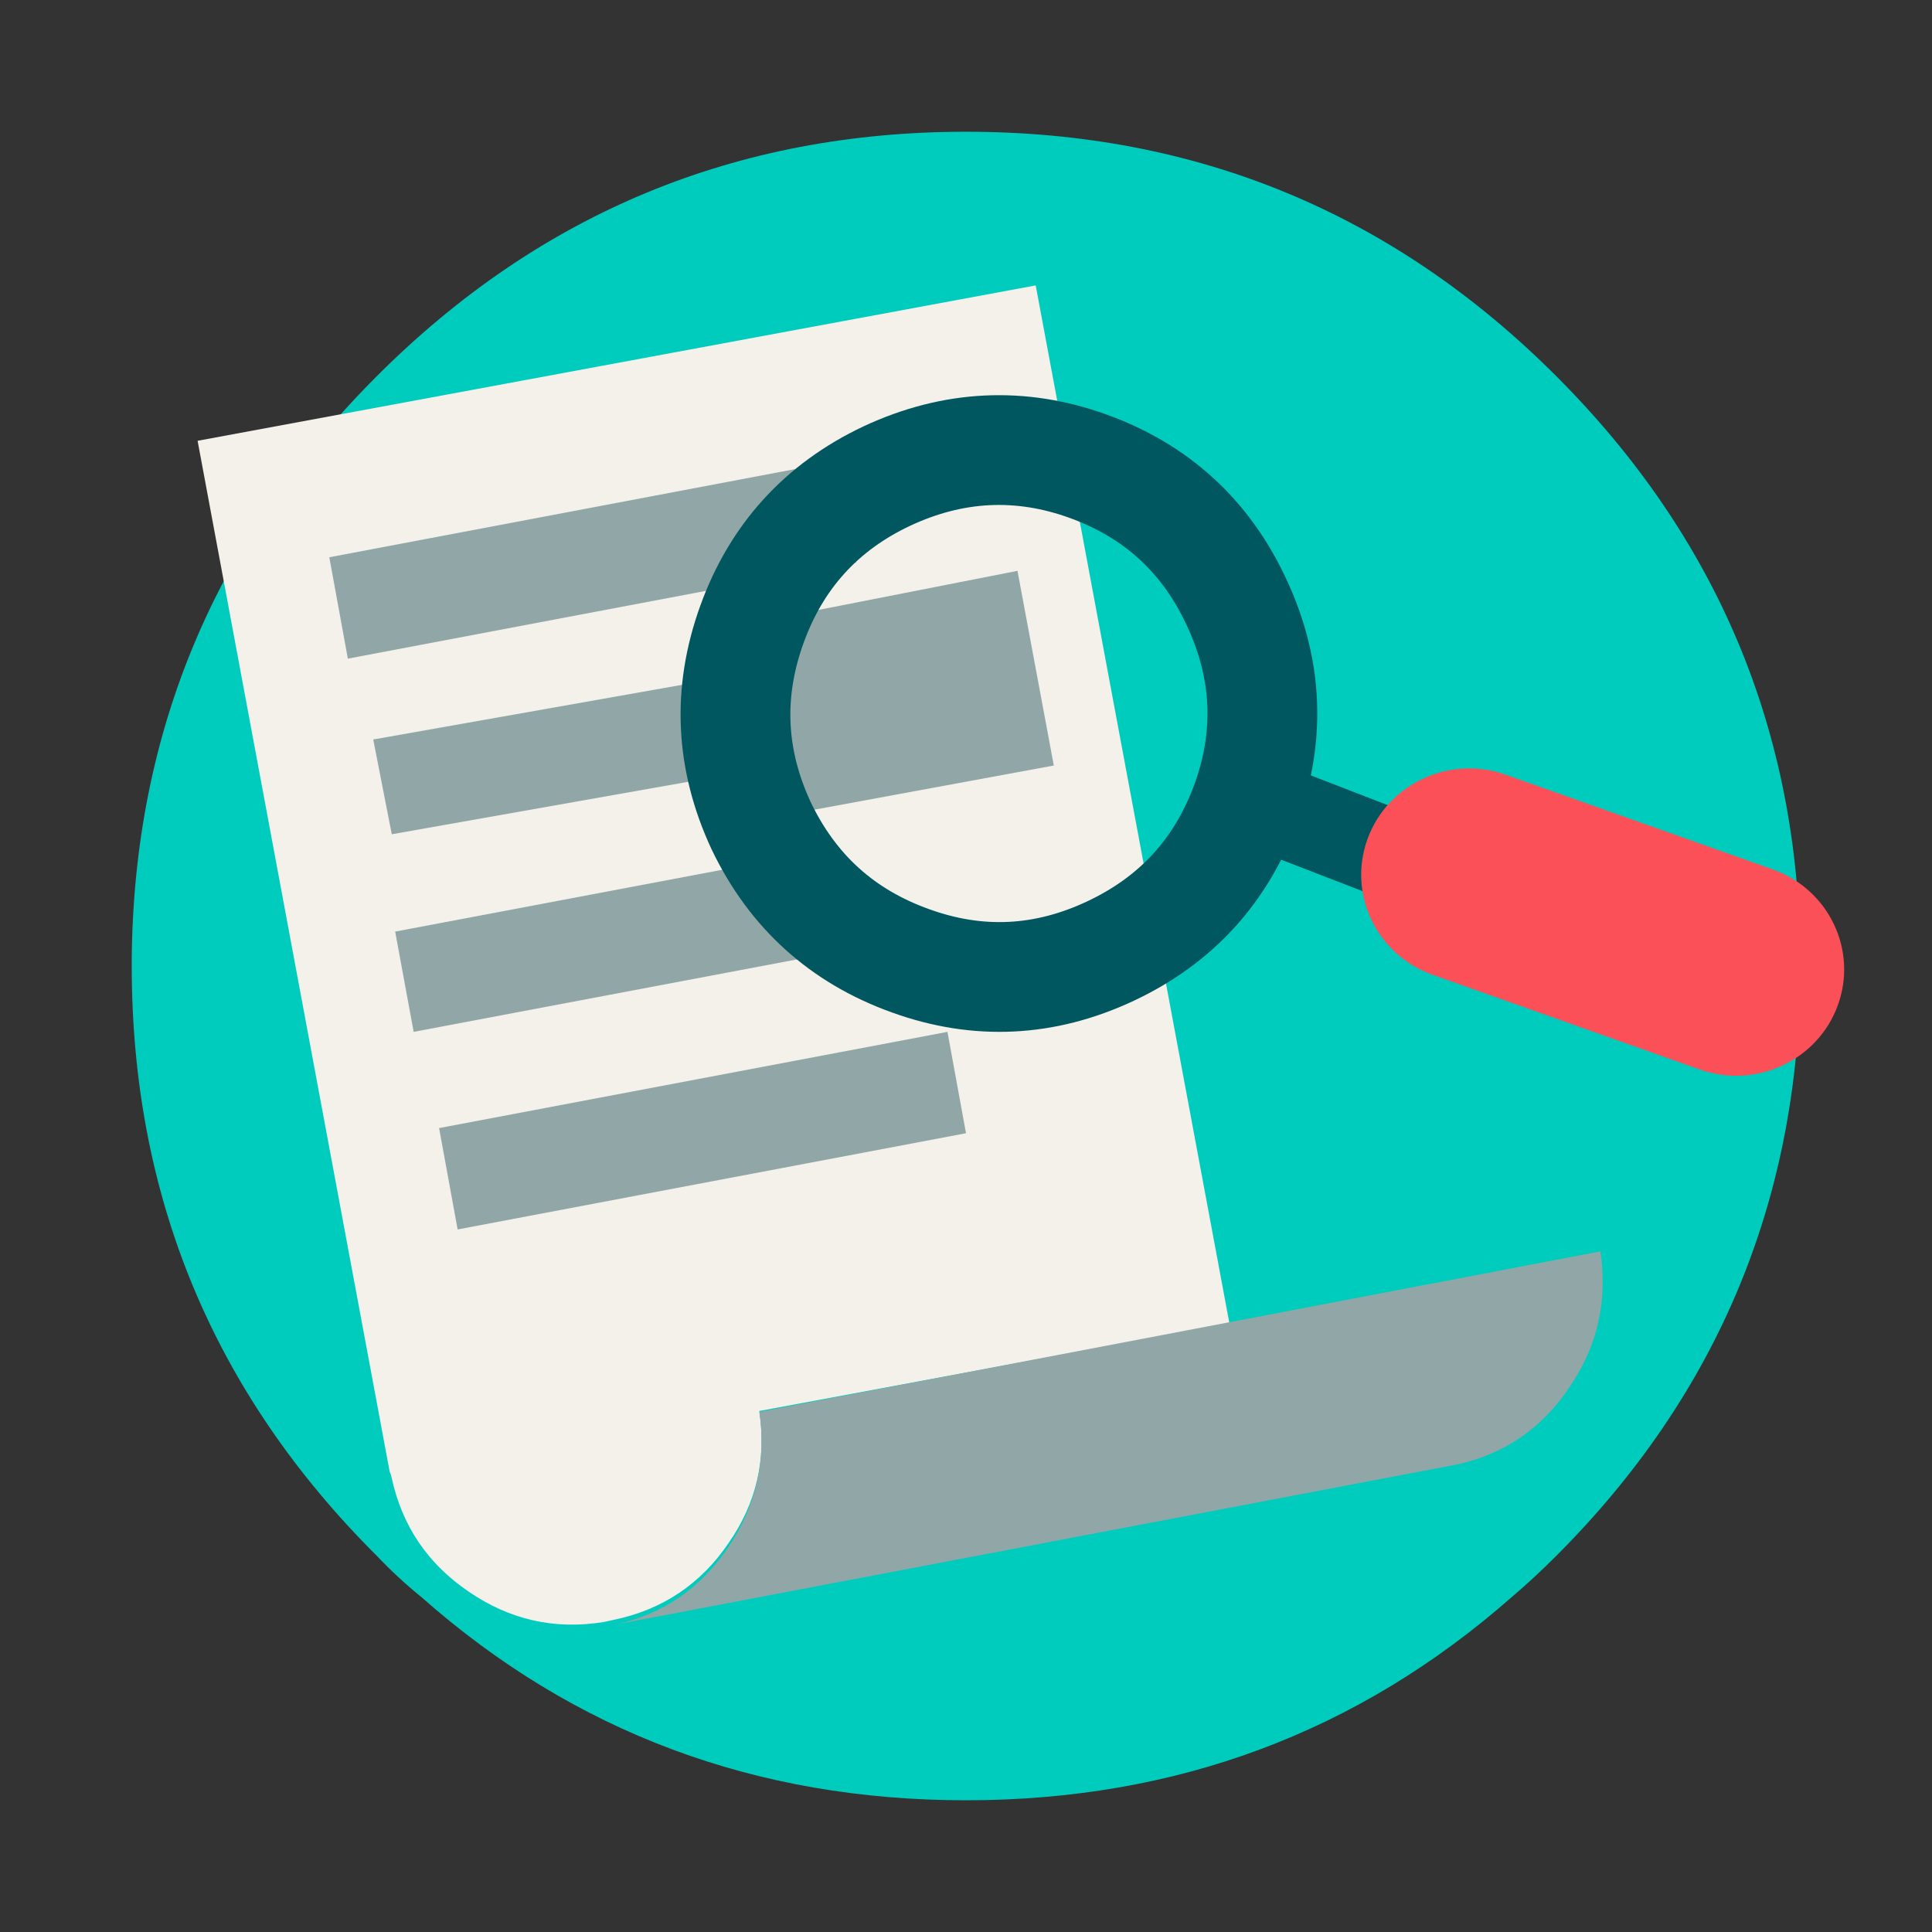 <svg width="91" height="91" viewBox="0 0 91 91" fill="none" xmlns="http://www.w3.org/2000/svg">
<rect x="0" y="0" width="91" height="91" fill="#333333" stroke="none"/>
<path fill-rule="evenodd" clip-rule="evenodd" d="M84.796 45.136C84.727 34.448 80.892 25.306 73.293 17.707C65.624 10.038 56.361 6.205 45.5 6.205C34.674 6.205 25.428 10.038 17.759 17.707C10.16 25.306 6.309 34.448 6.205 45.136V45.5C6.205 56.36 10.056 65.626 17.759 73.293C18.418 73.987 19.112 74.629 19.841 75.219C27.058 81.603 35.611 84.796 45.5 84.796C55.389 84.796 63.959 81.603 71.211 75.219C71.906 74.629 72.6 73.987 73.293 73.293C80.962 65.626 84.796 56.36 84.796 45.5V45.136Z" fill="#00CCBE"/>
<path fill-rule="evenodd" clip-rule="evenodd" d="M18.459 69.661C18.959 71.891 20.142 73.648 22.062 74.96C24.009 76.298 26.113 76.77 28.427 76.402L28.664 76.35L28.9 76.298C31.188 75.826 33.003 74.619 34.318 72.678C35.633 70.789 36.106 68.716 35.765 66.46L57.909 62.342L48.783 13.443L9.307 20.762L18.354 69.32C18.407 69.425 18.433 69.53 18.459 69.661" fill="#F4F0EA"/>
<path fill-rule="evenodd" clip-rule="evenodd" d="M73.947 65.302C75.252 63.379 75.722 61.268 75.382 58.943L57.74 62.31L35.766 66.504C36.105 68.802 35.609 70.912 34.331 72.836C33 74.813 31.225 76.042 28.955 76.523L68.571 68.989C70.841 68.508 72.642 67.279 73.947 65.302" fill="#91A7A7"/>
<path d="M28.013 76.523L28.015 76.531L27.922 76.551L27.92 76.543L28.013 76.523Z" fill="#D29480"/>
<path fill-rule="evenodd" clip-rule="evenodd" d="M45.5 53.377L44.627 48.602L20.682 53.134L21.555 57.909L45.5 53.377Z" fill="#91A7A7"/>
<path fill-rule="evenodd" clip-rule="evenodd" d="M40.329 26.491L39.456 21.716L15.511 26.248L16.384 31.023L40.329 26.491Z" fill="#91A7A7"/>
<path fill-rule="evenodd" clip-rule="evenodd" d="M38.261 45.053L37.39 40.33L18.613 43.879L19.484 48.602L38.261 45.053Z" fill="#91A7A7"/>
<path fill-rule="evenodd" clip-rule="evenodd" d="M34.125 36.521L33.251 32.057L17.58 34.831L18.453 39.295L34.125 36.521Z" fill="#91A7A7"/>
<path fill-rule="evenodd" clip-rule="evenodd" d="M49.636 36.057L47.925 26.887L35.159 29.395L37.687 38.261L49.636 36.057Z" fill="#91A7A7"/>
<path fill-rule="evenodd" clip-rule="evenodd" d="M60.582 27.265C58.851 23.54 55.992 20.925 52.138 19.531C48.304 18.144 44.426 18.334 40.688 20.075C36.977 21.82 34.372 24.684 32.983 28.534C31.593 32.384 31.765 36.24 33.512 39.995C35.285 43.706 38.149 46.303 42.008 47.687C45.836 49.072 49.691 48.882 53.406 47.136C57.115 45.392 59.712 42.554 61.126 38.694C62.516 34.843 62.326 30.983 60.582 27.265ZM37.847 30.291C38.772 27.728 40.416 25.919 42.879 24.76C45.379 23.594 47.838 23.474 50.381 24.394C52.942 25.322 54.743 26.97 55.897 29.455C57.065 31.947 57.184 34.38 56.266 36.925C55.325 39.497 53.685 41.29 51.208 42.456C48.729 43.622 46.3 43.742 43.76 42.822C41.182 41.897 39.37 40.255 38.183 37.776C37.03 35.286 36.923 32.854 37.847 30.291Z" fill="#00575F"/>
<path d="M56.875 39.153L58.213 35.159L69.284 39.438L67.946 43.432L56.875 39.153Z" fill="#00575F"/>
<path d="M67.478 45.914C64.835 44.977 63.464 42.108 64.416 39.505C65.368 36.903 68.282 35.554 70.925 36.491L83.499 40.95C86.142 41.887 87.513 44.756 86.561 47.358C85.609 49.96 82.695 51.31 80.052 50.373L67.478 45.914Z" fill="#FB5058"/>
</svg>
